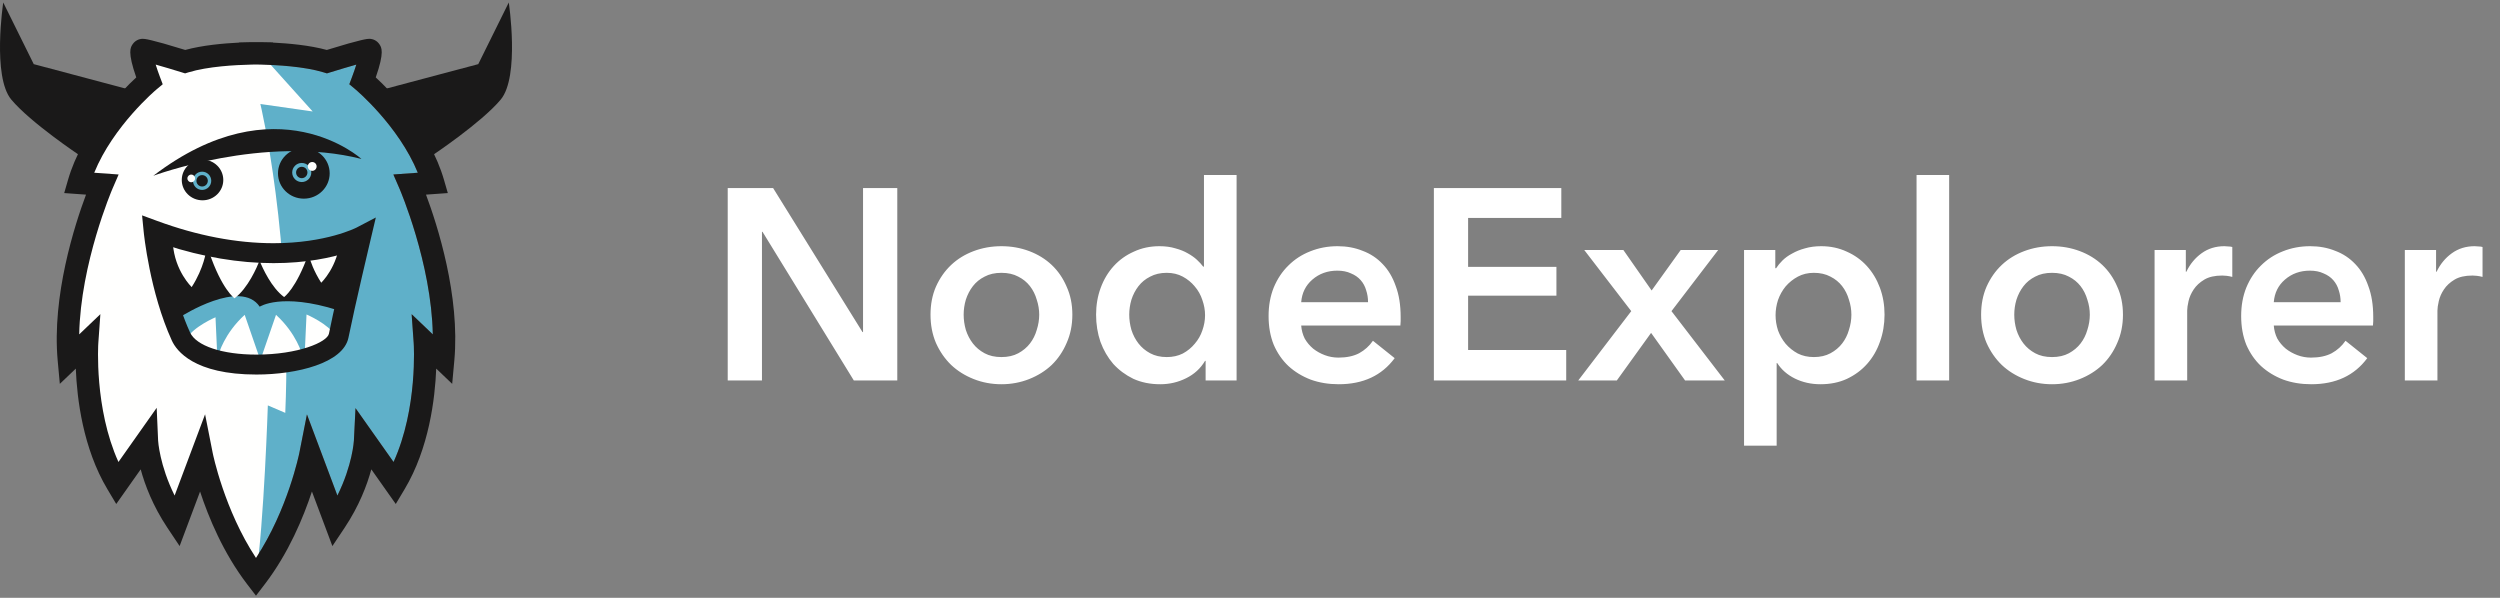 <svg width="184" height="44" viewBox="0 0 184 44" fill="none" xmlns="http://www.w3.org/2000/svg">
<rect x="0" y="0" width="184" height="44" fill="#808080" stroke="none"/>
<path fill-rule="evenodd" clip-rule="evenodd" d="M0.834 7.333C2.255 9.029 5.83 11.412 5.83 11.412L9.726 6.646L2.484 4.721L0.238 0.183C0.238 0.183 -0.587 5.637 0.834 7.333ZM36.85 7.333C35.429 9.029 31.854 11.412 31.854 11.412L27.958 6.646L35.2 4.721L37.446 0.183C37.446 0.183 38.271 5.637 36.85 7.333Z" fill="#1A1919"/>
<path fill-rule="evenodd" clip-rule="evenodd" d="M15.094 30.493L15.656 33.345C15.665 33.389 16.504 37.52 18.84 41.063C21.183 37.512 22.02 33.389 22.029 33.344L22.591 30.498L24.832 36.472C25.943 34.236 26.046 32.449 26.047 32.427L26.165 30.037L28.966 34.002C30.764 30.039 30.452 25.304 30.448 25.252L30.296 23.122L31.854 24.61C31.756 19.374 29.44 13.97 29.414 13.91L28.951 12.842L30.75 12.714C29.346 9.261 26.195 6.606 26.16 6.577L25.709 6.201L25.916 5.651C26.029 5.353 26.137 5.038 26.225 4.755C25.658 4.914 24.944 5.127 24.305 5.325L24.062 5.401L23.819 5.327C22.376 4.885 20.323 4.78 19.228 4.756L18.945 4.75L18.848 4.751L18.683 4.75L18.456 4.756C17.361 4.78 15.308 4.885 13.865 5.327L13.622 5.401L13.379 5.325C12.741 5.127 12.026 4.914 11.459 4.755C11.547 5.038 11.655 5.353 11.768 5.651L11.976 6.202L11.524 6.578C11.489 6.606 8.338 9.261 6.935 12.714L8.732 12.842L8.27 13.91C8.244 13.97 5.93 19.381 5.83 24.609L7.388 23.122L7.236 25.252C7.232 25.303 6.926 30.046 8.718 34.002L11.532 30.016L11.637 32.429C11.638 32.449 11.741 34.236 12.852 36.472L15.094 30.493Z" fill="#5FB0C9"/>
<path fill-rule="evenodd" clip-rule="evenodd" d="M31.292 26.601C30.95 29.588 29.071 35.582 29.071 35.582C30.913 32.498 31.253 28.637 31.292 26.601ZM24.036 36.7L24.671 38.393C26.749 35.276 26.871 32.465 26.871 32.465L24.48 37.537L24.036 36.7ZM18.84 42.487C20.666 40.101 21.752 37.285 22.32 35.45L18.84 42.487ZM30.793 15.207C31.652 18.689 32.615 26.476 32.615 26.476C33.002 22.266 31.638 17.606 30.793 15.207ZM31.266 25.177C31.261 25.165 31.254 25.145 31.245 25.119C31.252 25.138 31.258 25.157 31.266 25.177ZM24.06 4.537L27.177 3.682C26.81 3.682 24.06 4.537 24.06 4.537ZM27.059 6.272L27.046 6.554L31.882 13.46C30.888 10.03 28.074 7.206 27.059 6.272ZM27.177 3.682L27.136 4.58C27.266 4.102 27.335 3.682 27.177 3.682ZM19.713 4.537H24.06C22.524 4.068 20.393 3.956 19.246 3.932V3.926C19.246 3.926 19.097 3.924 18.842 3.926C18.587 3.924 18.438 3.926 18.438 3.926L18.438 3.932C17.291 3.956 15.16 4.068 13.624 4.537C13.624 4.537 10.874 3.682 10.508 3.682C10.141 3.682 10.996 5.943 10.996 5.943C10.996 5.943 7.024 9.243 5.802 13.46L7.513 13.582C7.513 13.582 4.519 20.488 5.069 26.476L6.413 25.193C6.413 25.193 5.985 31.182 8.613 35.582L10.813 32.465C10.813 32.465 10.935 35.276 13.013 38.393L14.846 33.504C14.846 33.504 15.845 38.576 18.84 42.487C19.433 38.454 19.713 29.837 19.713 29.837L20.996 30.387C21.546 17.554 19.163 7.654 19.163 7.654L23.013 8.204L19.713 4.537Z" fill="#FFFFFE"/>
<path fill-rule="evenodd" clip-rule="evenodd" d="M15.094 30.493L15.656 33.345C15.665 33.389 16.504 37.52 18.84 41.063C21.183 37.512 22.02 33.389 22.029 33.344L22.591 30.498L24.832 36.472C25.943 34.236 26.046 32.449 26.047 32.427L26.165 30.037L28.966 34.002C30.764 30.039 30.452 25.304 30.448 25.252L30.296 23.122L31.854 24.61C31.756 19.374 29.44 13.97 29.414 13.91L28.951 12.842L30.75 12.713C29.346 9.261 26.195 6.606 26.16 6.577L25.709 6.201L25.916 5.651C26.029 5.353 26.137 5.038 26.225 4.754C25.658 4.914 24.944 5.126 24.305 5.325L24.062 5.401L23.819 5.326C22.376 4.885 20.323 4.78 19.228 4.756L18.945 4.75L18.848 4.751L18.683 4.75L18.456 4.756C17.361 4.78 15.308 4.885 13.865 5.326L13.622 5.401L13.379 5.325C12.741 5.126 12.026 4.914 11.459 4.754C11.547 5.038 11.655 5.353 11.768 5.651L11.976 6.202L11.524 6.578C11.489 6.606 8.338 9.261 6.935 12.713L8.732 12.842L8.27 13.91C8.244 13.97 5.93 19.381 5.83 24.609L7.388 23.122L7.236 25.252C7.232 25.303 6.926 30.046 8.718 34.002L11.532 30.016L11.637 32.429C11.638 32.449 11.741 34.236 12.852 36.472L15.094 30.493ZM18.84 43.844L18.184 42.989C16.432 40.701 15.345 38.064 14.725 36.178L13.22 40.191L12.326 38.851C11.251 37.238 10.669 35.702 10.355 34.544L8.555 37.094L7.905 36.005C6.107 32.994 5.665 29.344 5.579 27.13L4.403 28.252L4.247 26.552C3.808 21.772 5.504 16.536 6.331 14.325L4.725 14.21L5.009 13.23C6.053 9.629 8.921 6.72 10.029 5.698C9.373 3.818 9.599 3.49 9.769 3.245C9.937 3.002 10.213 2.857 10.508 2.857C10.626 2.857 10.979 2.857 13.633 3.676C14.898 3.33 16.45 3.191 17.599 3.135L17.598 3.121L18.423 3.101C18.423 3.101 18.509 3.1 18.662 3.1L18.848 3.101L19.022 3.1C19.174 3.1 19.261 3.101 19.261 3.101L20.085 3.116L20.085 3.135C21.234 3.191 22.786 3.33 24.052 3.676C26.705 2.857 27.058 2.857 27.177 2.857C27.471 2.857 27.748 3.002 27.916 3.245C28.085 3.49 28.311 3.818 27.655 5.698C28.764 6.72 31.631 9.629 32.675 13.23L32.959 14.21L31.354 14.325C32.181 16.536 33.876 21.772 33.437 26.552L33.281 28.252L32.106 27.13C32.019 29.344 31.577 32.994 29.779 36.005L29.129 37.094L27.329 34.544C27.015 35.702 26.433 37.238 25.358 38.851L24.464 40.191L22.958 36.175C22.337 38.061 21.247 40.7 19.494 42.989L18.84 43.844Z" fill="#1A1919"/>
<path fill-rule="evenodd" clip-rule="evenodd" d="M26.603 11.699C26.603 11.699 20.349 6.012 11.283 12.937C11.283 12.937 19.467 9.885 26.603 11.699Z" fill="#1A1919"/>
<path fill-rule="evenodd" clip-rule="evenodd" d="M16.434 13.246C16.434 14.073 15.75 14.743 14.906 14.743C14.062 14.743 13.378 14.073 13.378 13.246C13.378 12.419 14.062 11.748 14.906 11.748C15.75 11.748 16.434 12.419 16.434 13.246Z" fill="#1A1919"/>
<path fill-rule="evenodd" clip-rule="evenodd" d="M24.264 12.757C24.264 13.786 23.412 14.621 22.362 14.621C21.311 14.621 20.46 13.786 20.46 12.757C20.46 11.727 21.311 10.893 22.362 10.893C23.412 10.893 24.264 11.727 24.264 12.757Z" fill="#1A1919"/>
<path fill-rule="evenodd" clip-rule="evenodd" d="M15.548 13.307C15.548 13.678 15.247 13.979 14.876 13.979C14.504 13.979 14.203 13.678 14.203 13.307C14.203 12.936 14.504 12.635 14.876 12.635C15.247 12.635 15.548 12.936 15.548 13.307Z" fill="#5FB0C9"/>
<path fill-rule="evenodd" clip-rule="evenodd" d="M22.912 12.696C22.912 13.084 22.597 13.399 22.209 13.399C21.821 13.399 21.506 13.084 21.506 12.696C21.506 12.308 21.821 11.993 22.209 11.993C22.597 11.993 22.912 12.308 22.912 12.696Z" fill="#5FB0C9"/>
<path fill-rule="evenodd" clip-rule="evenodd" d="M22.627 12.696C22.627 12.927 22.44 13.114 22.209 13.114C21.978 13.114 21.791 12.927 21.791 12.696C21.791 12.465 21.978 12.277 22.209 12.277C22.44 12.277 22.627 12.465 22.627 12.696Z" fill="#1A1919"/>
<path fill-rule="evenodd" clip-rule="evenodd" d="M15.296 13.307C15.296 13.539 15.108 13.727 14.876 13.727C14.644 13.727 14.456 13.539 14.456 13.307C14.456 13.075 14.644 12.887 14.876 12.887C15.108 12.887 15.296 13.075 15.296 13.307Z" fill="#1A1919"/>
<path fill-rule="evenodd" clip-rule="evenodd" d="M14.359 13.131C14.359 13.287 14.232 13.414 14.075 13.414C13.919 13.414 13.792 13.287 13.792 13.131C13.792 12.975 13.919 12.848 14.075 12.848C14.232 12.848 14.359 12.975 14.359 13.131Z" fill="#FFFFFE"/>
<path fill-rule="evenodd" clip-rule="evenodd" d="M23.303 12.249C23.303 12.428 23.158 12.574 22.979 12.574C22.799 12.574 22.654 12.428 22.654 12.249C22.654 12.069 22.799 11.924 22.979 11.924C23.158 11.924 23.303 12.069 23.303 12.249Z" fill="#FFFFFE"/>
<path fill-rule="evenodd" clip-rule="evenodd" d="M11.301 16.943C11.301 16.943 11.723 21.27 13.317 24.765C14.753 27.913 24.439 27.118 24.928 24.704C25.417 22.29 26.578 17.401 26.578 17.401C26.578 17.401 20.834 20.457 11.301 16.943Z" fill="#1A1919"/>
<path fill-rule="evenodd" clip-rule="evenodd" d="M13.34 23.283C13.34 23.283 17.717 20.487 19.115 22.573C19.115 22.573 20.696 21.519 24.844 22.825L24.225 25.437L18.519 26.79L14.257 25.804L13.34 23.283Z" fill="#5FB0C9"/>
<path fill-rule="evenodd" clip-rule="evenodd" d="M22.644 18.488C22.591 18.26 22.575 18.127 22.575 18.127L25.027 17.611C24.879 19.64 23.641 20.808 23.641 20.808C23.104 19.976 22.83 19.198 22.696 18.697C21.792 21.256 20.91 21.862 20.91 21.862C19.979 21.177 19.328 19.739 19.103 19.184C18.92 19.651 18.248 21.227 17.259 21.954C17.259 21.954 16.326 21.312 15.395 18.562L19.045 19.037C19.026 18.987 19.016 18.96 19.016 18.96L22.644 18.488ZM15.174 18.448C15.174 18.448 15.025 19.708 14.108 21.129C14.108 21.129 12.87 19.96 12.721 17.932L15.174 18.448ZM16.09 26.082C16.09 26.082 16.487 24.561 18.009 23.171L19.162 26.509L20.315 23.171C21.836 24.561 22.233 26.082 22.233 26.082L19.25 26.766L19.265 26.81L19.162 26.786L19.058 26.81L19.073 26.766L16.09 26.082ZM15.976 25.873L15.861 23.352C15.861 23.352 14.234 24.04 13.73 24.933C13.226 25.827 15.976 25.873 15.976 25.873ZM22.56 23.146L22.445 25.667C22.445 25.667 25.195 25.621 24.691 24.727C24.187 23.833 22.56 23.146 22.56 23.146Z" fill="#FFFFFE"/>
<path fill-rule="evenodd" clip-rule="evenodd" d="M12.186 18.027C12.42 19.518 12.949 22.191 13.984 24.461C14.438 25.456 16.357 26.099 18.872 26.099C21.94 26.099 24.082 25.187 24.21 24.559C24.535 22.95 25.163 20.227 25.545 18.592C24.399 18.955 22.565 19.367 20.132 19.367C17.582 19.367 14.914 18.916 12.186 18.027ZM18.872 27.566C14.284 27.566 12.993 25.82 12.65 25.07C11.023 21.505 10.588 17.196 10.571 17.014L10.457 15.851L11.554 16.255C14.515 17.346 17.401 17.9 20.132 17.9C24 17.9 26.214 16.764 26.236 16.753L27.661 16.007L27.292 17.571C27.28 17.62 26.128 22.476 25.647 24.85C25.269 26.716 21.87 27.566 18.872 27.566Z" fill="#1A1919"/>
<path d="M53.56 13.84H56.9L63.48 24.44H63.52V13.84H66.04V28H62.84L56.12 17.06H56.08V28H53.56V13.84ZM68.486 23.16C68.486 22.4 68.619 21.713 68.885 21.1C69.165 20.473 69.539 19.94 70.005 19.5C70.472 19.06 71.025 18.72 71.665 18.48C72.305 18.24 72.986 18.12 73.706 18.12C74.425 18.12 75.106 18.24 75.746 18.48C76.385 18.72 76.939 19.06 77.406 19.5C77.872 19.94 78.239 20.473 78.505 21.1C78.785 21.713 78.925 22.4 78.925 23.16C78.925 23.92 78.785 24.613 78.505 25.24C78.239 25.867 77.872 26.407 77.406 26.86C76.939 27.3 76.385 27.647 75.746 27.9C75.106 28.153 74.425 28.28 73.706 28.28C72.986 28.28 72.305 28.153 71.665 27.9C71.025 27.647 70.472 27.3 70.005 26.86C69.539 26.407 69.165 25.867 68.885 25.24C68.619 24.613 68.486 23.92 68.486 23.16ZM70.925 23.16C70.925 23.533 70.979 23.907 71.085 24.28C71.206 24.653 71.379 24.987 71.606 25.28C71.832 25.573 72.119 25.813 72.466 26C72.812 26.187 73.225 26.28 73.706 26.28C74.186 26.28 74.599 26.187 74.945 26C75.292 25.813 75.579 25.573 75.805 25.28C76.032 24.987 76.199 24.653 76.305 24.28C76.425 23.907 76.486 23.533 76.486 23.16C76.486 22.787 76.425 22.42 76.305 22.06C76.199 21.687 76.032 21.353 75.805 21.06C75.579 20.767 75.292 20.533 74.945 20.36C74.599 20.173 74.186 20.08 73.706 20.08C73.225 20.08 72.812 20.173 72.466 20.36C72.119 20.533 71.832 20.767 71.606 21.06C71.379 21.353 71.206 21.687 71.085 22.06C70.979 22.42 70.925 22.787 70.925 23.16ZM91.013 28H88.733V26.56H88.692C88.359 27.12 87.892 27.547 87.293 27.84C86.706 28.133 86.073 28.28 85.392 28.28C84.659 28.28 83.999 28.147 83.412 27.88C82.839 27.6 82.346 27.233 81.933 26.78C81.532 26.313 81.219 25.773 80.993 25.16C80.779 24.533 80.672 23.867 80.672 23.16C80.672 22.453 80.786 21.793 81.013 21.18C81.239 20.567 81.559 20.033 81.972 19.58C82.386 19.127 82.879 18.773 83.453 18.52C84.026 18.253 84.653 18.12 85.332 18.12C85.772 18.12 86.166 18.173 86.513 18.28C86.859 18.373 87.159 18.493 87.412 18.64C87.679 18.787 87.906 18.947 88.093 19.12C88.279 19.293 88.433 19.46 88.552 19.62H88.612V12.88H91.013V28ZM83.112 23.16C83.112 23.533 83.166 23.907 83.272 24.28C83.392 24.653 83.566 24.987 83.793 25.28C84.019 25.573 84.306 25.813 84.653 26C84.999 26.187 85.406 26.28 85.873 26.28C86.312 26.28 86.706 26.193 87.052 26.02C87.399 25.833 87.692 25.593 87.933 25.3C88.186 25.007 88.373 24.68 88.493 24.32C88.626 23.947 88.692 23.573 88.692 23.2C88.692 22.827 88.626 22.453 88.493 22.08C88.373 21.707 88.186 21.373 87.933 21.08C87.692 20.787 87.399 20.547 87.052 20.36C86.706 20.173 86.312 20.08 85.873 20.08C85.406 20.08 84.999 20.173 84.653 20.36C84.306 20.533 84.019 20.767 83.793 21.06C83.566 21.353 83.392 21.687 83.272 22.06C83.166 22.42 83.112 22.787 83.112 23.16ZM100.688 22.24C100.688 21.933 100.642 21.64 100.548 21.36C100.468 21.08 100.335 20.833 100.148 20.62C99.962 20.407 99.722 20.24 99.428 20.12C99.148 19.987 98.815 19.92 98.428 19.92C97.708 19.92 97.095 20.14 96.588 20.58C96.095 21.007 95.822 21.56 95.768 22.24H100.688ZM103.088 23.32C103.088 23.427 103.088 23.533 103.088 23.64C103.088 23.747 103.082 23.853 103.068 23.96H95.768C95.795 24.307 95.882 24.627 96.028 24.92C96.188 25.2 96.395 25.447 96.648 25.66C96.902 25.86 97.188 26.02 97.508 26.14C97.828 26.26 98.162 26.32 98.508 26.32C99.108 26.32 99.615 26.213 100.028 26C100.442 25.773 100.782 25.467 101.048 25.08L102.648 26.36C101.702 27.64 100.328 28.28 98.528 28.28C97.782 28.28 97.095 28.167 96.468 27.94C95.842 27.7 95.295 27.367 94.828 26.94C94.375 26.513 94.015 25.993 93.748 25.38C93.495 24.753 93.368 24.047 93.368 23.26C93.368 22.487 93.495 21.787 93.748 21.16C94.015 20.52 94.375 19.98 94.828 19.54C95.282 19.087 95.815 18.74 96.428 18.5C97.055 18.247 97.728 18.12 98.448 18.12C99.115 18.12 99.728 18.233 100.288 18.46C100.862 18.673 101.355 19 101.768 19.44C102.182 19.867 102.502 20.407 102.728 21.06C102.968 21.7 103.088 22.453 103.088 23.32ZM105.533 13.84H114.913V16.04H108.053V19.64H114.553V21.76H108.053V25.76H115.273V28H105.533V13.84ZM120.06 22.9L116.6 18.4H119.48L121.56 21.38L123.7 18.4H126.46L123.02 22.9L126.94 28H124.02L121.52 24.5L119 28H116.16L120.06 22.9ZM130.662 18.4V19.74H130.722C130.842 19.553 130.995 19.367 131.182 19.18C131.382 18.98 131.622 18.807 131.902 18.66C132.182 18.5 132.495 18.373 132.842 18.28C133.202 18.173 133.602 18.12 134.042 18.12C134.722 18.12 135.349 18.253 135.922 18.52C136.495 18.773 136.989 19.127 137.402 19.58C137.815 20.033 138.135 20.567 138.362 21.18C138.589 21.793 138.702 22.453 138.702 23.16C138.702 23.867 138.589 24.533 138.362 25.16C138.149 25.773 137.835 26.313 137.422 26.78C137.022 27.233 136.529 27.6 135.942 27.88C135.369 28.147 134.715 28.28 133.982 28.28C133.302 28.28 132.675 28.14 132.102 27.86C131.542 27.58 131.109 27.2 130.802 26.72H130.762V32.8H128.362V18.4H130.662ZM136.262 23.16C136.262 22.787 136.202 22.42 136.082 22.06C135.975 21.687 135.809 21.353 135.582 21.06C135.355 20.767 135.069 20.533 134.722 20.36C134.375 20.173 133.969 20.08 133.502 20.08C133.062 20.08 132.669 20.173 132.322 20.36C131.975 20.547 131.675 20.787 131.422 21.08C131.182 21.373 130.995 21.707 130.862 22.08C130.742 22.453 130.682 22.827 130.682 23.2C130.682 23.573 130.742 23.947 130.862 24.32C130.995 24.68 131.182 25.007 131.422 25.3C131.675 25.593 131.975 25.833 132.322 26.02C132.669 26.193 133.062 26.28 133.502 26.28C133.969 26.28 134.375 26.187 134.722 26C135.069 25.813 135.355 25.573 135.582 25.28C135.809 24.987 135.975 24.653 136.082 24.28C136.202 23.907 136.262 23.533 136.262 23.16ZM141.058 12.88H143.458V28H141.058V12.88ZM145.81 23.16C145.81 22.4 145.943 21.713 146.21 21.1C146.49 20.473 146.863 19.94 147.33 19.5C147.796 19.06 148.35 18.72 148.99 18.48C149.63 18.24 150.31 18.12 151.03 18.12C151.75 18.12 152.43 18.24 153.07 18.48C153.71 18.72 154.263 19.06 154.73 19.5C155.196 19.94 155.563 20.473 155.83 21.1C156.11 21.713 156.25 22.4 156.25 23.16C156.25 23.92 156.11 24.613 155.83 25.24C155.563 25.867 155.196 26.407 154.73 26.86C154.263 27.3 153.71 27.647 153.07 27.9C152.43 28.153 151.75 28.28 151.03 28.28C150.31 28.28 149.63 28.153 148.99 27.9C148.35 27.647 147.796 27.3 147.33 26.86C146.863 26.407 146.49 25.867 146.21 25.24C145.943 24.613 145.81 23.92 145.81 23.16ZM148.25 23.16C148.25 23.533 148.303 23.907 148.41 24.28C148.53 24.653 148.703 24.987 148.93 25.28C149.156 25.573 149.443 25.813 149.79 26C150.136 26.187 150.55 26.28 151.03 26.28C151.51 26.28 151.923 26.187 152.27 26C152.616 25.813 152.903 25.573 153.13 25.28C153.356 24.987 153.523 24.653 153.63 24.28C153.75 23.907 153.81 23.533 153.81 23.16C153.81 22.787 153.75 22.42 153.63 22.06C153.523 21.687 153.356 21.353 153.13 21.06C152.903 20.767 152.616 20.533 152.27 20.36C151.923 20.173 151.51 20.08 151.03 20.08C150.55 20.08 150.136 20.173 149.79 20.36C149.443 20.533 149.156 20.767 148.93 21.06C148.703 21.353 148.53 21.687 148.41 22.06C148.303 22.42 148.25 22.787 148.25 23.16ZM158.577 18.4H160.877V20H160.917C161.183 19.44 161.557 18.987 162.037 18.64C162.517 18.293 163.077 18.12 163.717 18.12C163.81 18.12 163.91 18.127 164.017 18.14C164.123 18.14 164.217 18.153 164.297 18.18V20.38C164.137 20.34 163.997 20.313 163.877 20.3C163.77 20.287 163.663 20.28 163.557 20.28C163.01 20.28 162.57 20.38 162.237 20.58C161.903 20.78 161.643 21.02 161.457 21.3C161.27 21.58 161.143 21.867 161.077 22.16C161.01 22.453 160.977 22.687 160.977 22.86V28H158.577V18.4ZM172.27 22.24C172.27 21.933 172.224 21.64 172.13 21.36C172.05 21.08 171.917 20.833 171.73 20.62C171.544 20.407 171.304 20.24 171.01 20.12C170.73 19.987 170.397 19.92 170.01 19.92C169.29 19.92 168.677 20.14 168.17 20.58C167.677 21.007 167.404 21.56 167.35 22.24H172.27ZM174.67 23.32C174.67 23.427 174.67 23.533 174.67 23.64C174.67 23.747 174.664 23.853 174.65 23.96H167.35C167.377 24.307 167.464 24.627 167.61 24.92C167.77 25.2 167.977 25.447 168.23 25.66C168.484 25.86 168.77 26.02 169.09 26.14C169.41 26.26 169.744 26.32 170.09 26.32C170.69 26.32 171.197 26.213 171.61 26C172.024 25.773 172.364 25.467 172.63 25.08L174.23 26.36C173.284 27.64 171.91 28.28 170.11 28.28C169.364 28.28 168.677 28.167 168.05 27.94C167.424 27.7 166.877 27.367 166.41 26.94C165.957 26.513 165.597 25.993 165.33 25.38C165.077 24.753 164.95 24.047 164.95 23.26C164.95 22.487 165.077 21.787 165.33 21.16C165.597 20.52 165.957 19.98 166.41 19.54C166.864 19.087 167.397 18.74 168.01 18.5C168.637 18.247 169.31 18.12 170.03 18.12C170.697 18.12 171.31 18.233 171.87 18.46C172.444 18.673 172.937 19 173.35 19.44C173.764 19.867 174.084 20.407 174.31 21.06C174.55 21.7 174.67 22.453 174.67 23.32ZM176.995 18.4H179.295V20H179.335C179.601 19.44 179.975 18.987 180.455 18.64C180.935 18.293 181.495 18.12 182.135 18.12C182.228 18.12 182.328 18.127 182.435 18.14C182.541 18.14 182.635 18.153 182.715 18.18V20.38C182.555 20.34 182.415 20.313 182.295 20.3C182.188 20.287 182.081 20.28 181.975 20.28C181.428 20.28 180.988 20.38 180.655 20.58C180.321 20.78 180.061 21.02 179.875 21.3C179.688 21.58 179.561 21.867 179.495 22.16C179.428 22.453 179.395 22.687 179.395 22.86V28H176.995V18.4Z" fill="white"/>
</svg>
